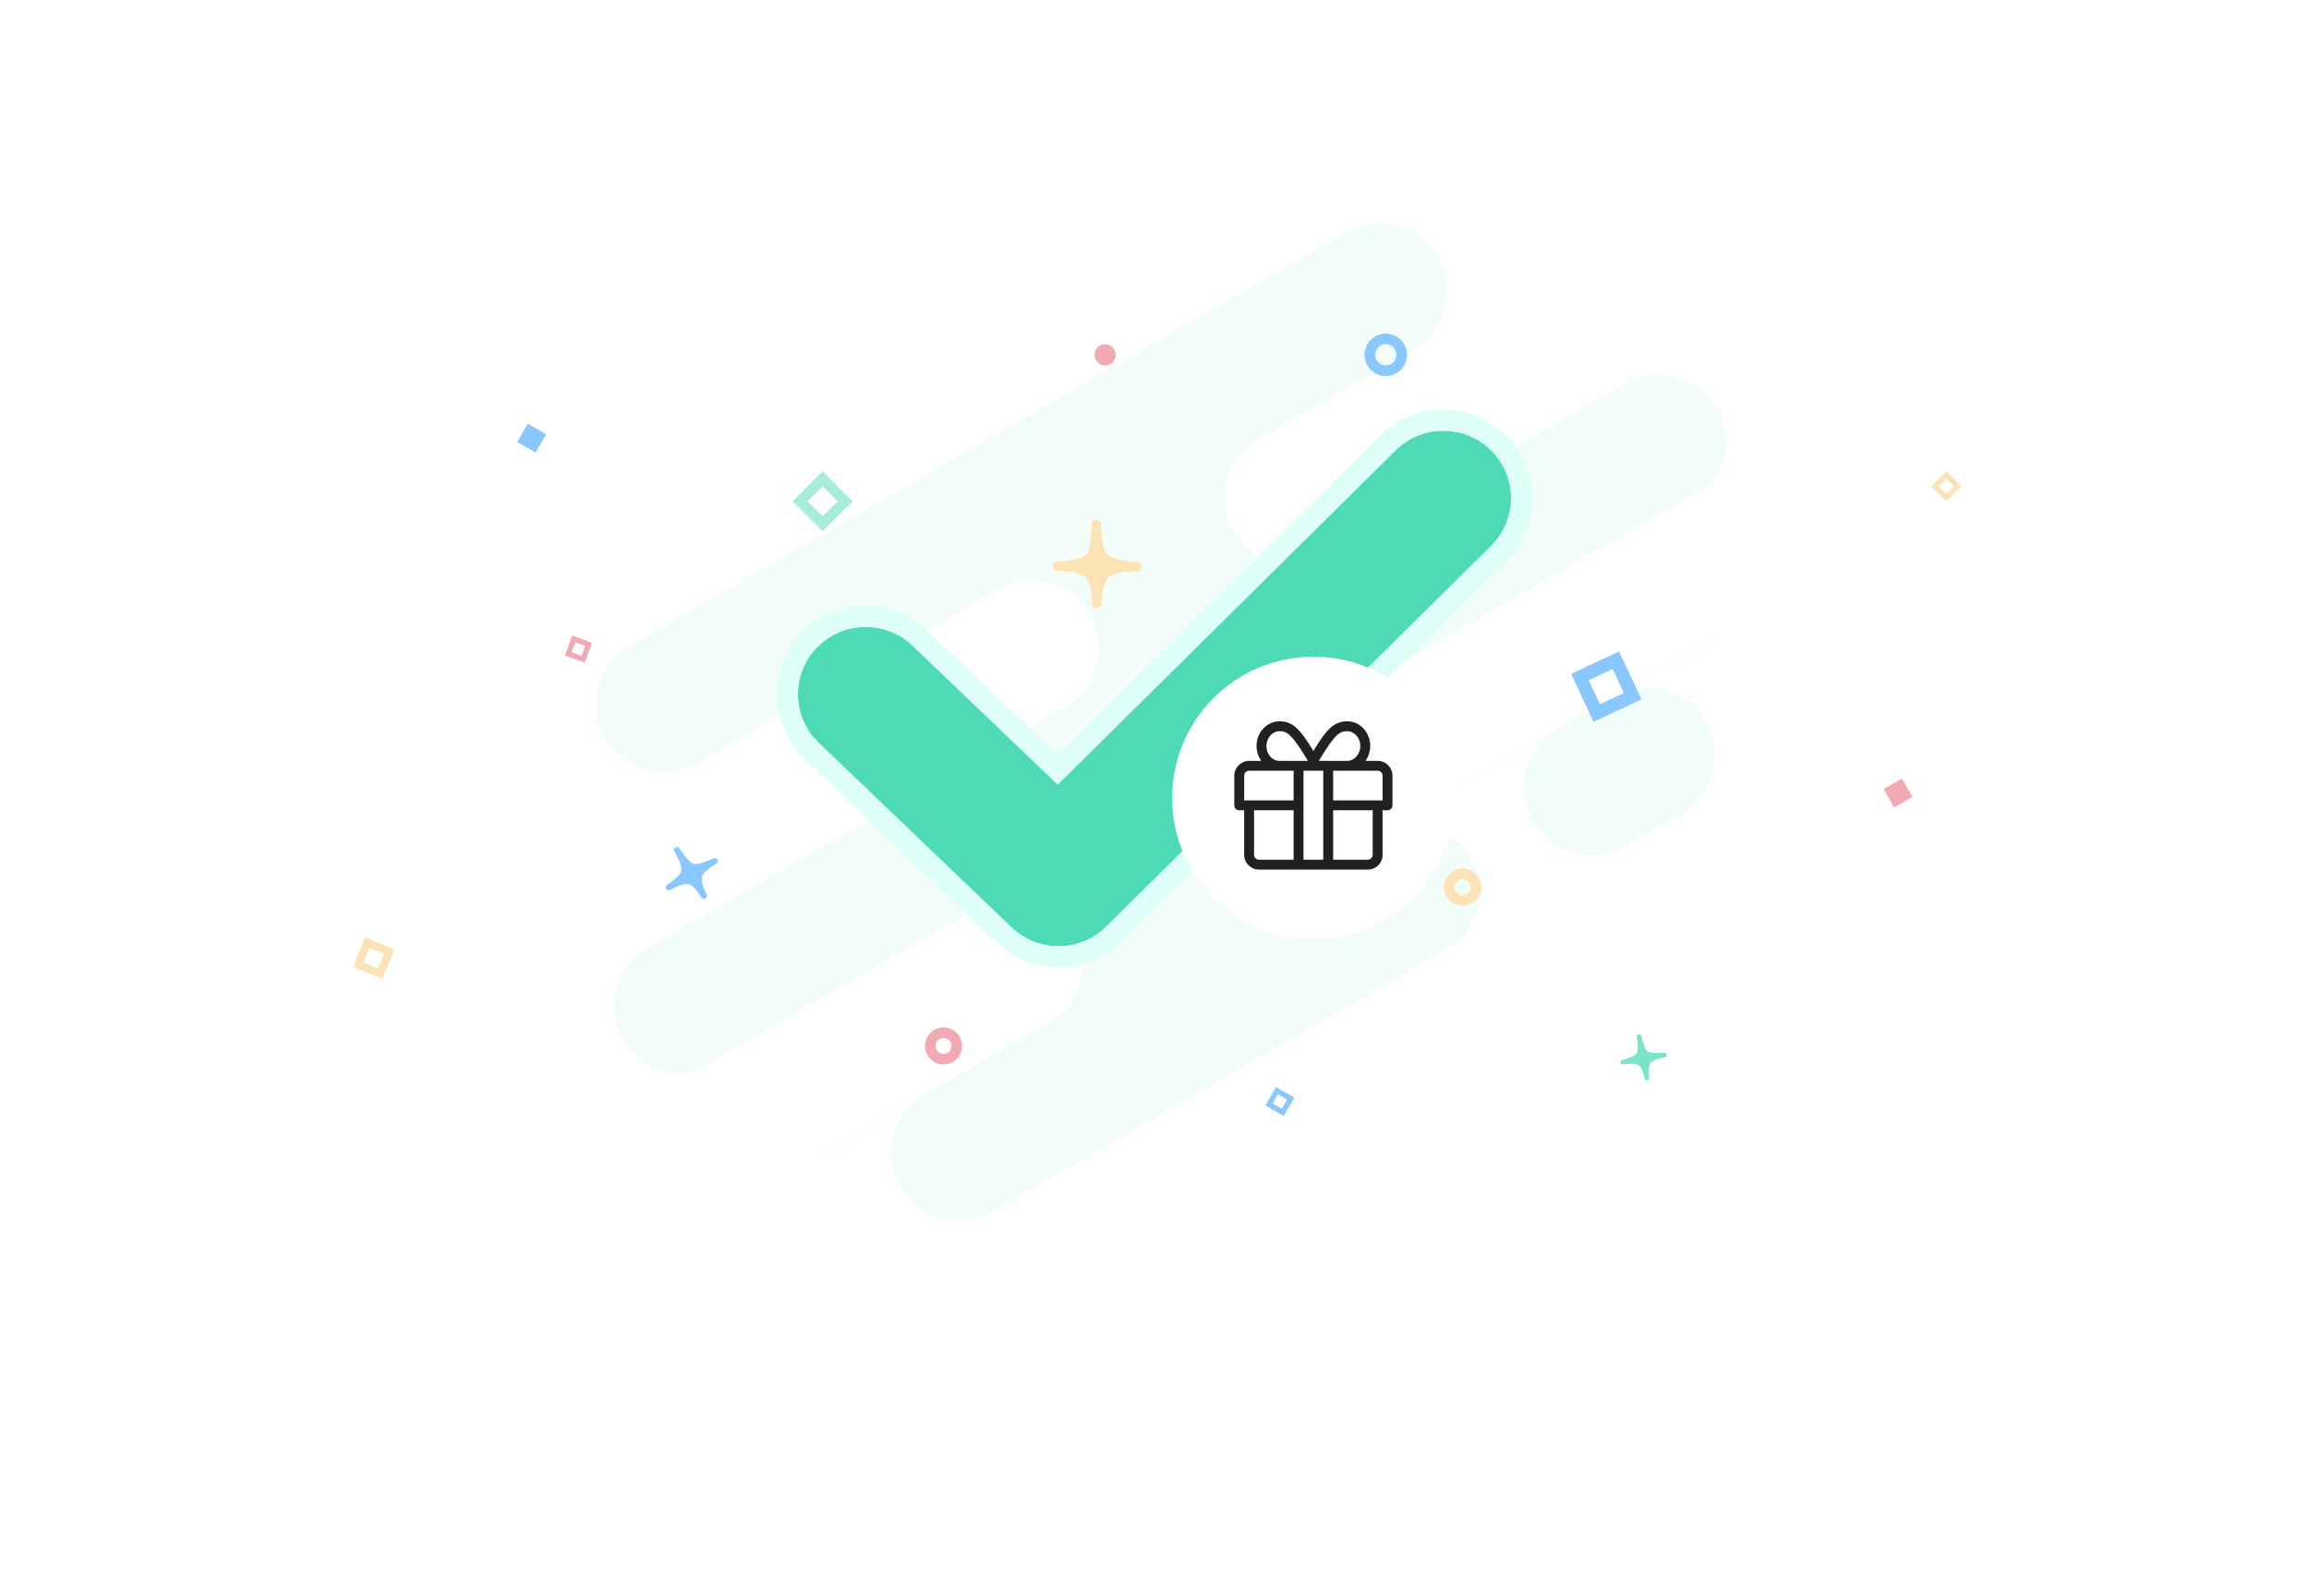 <svg width="327" height="226" viewBox="0 0 327 226" fill="none" xmlns="http://www.w3.org/2000/svg">
<path d="M117.418 162.933C112.844 165.573 106.994 164.003 104.351 159.426C101.709 154.849 103.274 148.998 107.848 146.357L232.221 74.55C236.795 71.909 242.645 73.479 245.287 78.057C247.93 82.634 246.365 88.485 241.791 91.126L117.418 162.933Z" fill="#D3F6ED" fill-opacity="0.3"/>
<path d="M230.143 119.835C225.569 122.475 219.719 120.906 217.076 116.328C214.434 111.751 215.999 105.9 220.573 103.259L228.52 98.671C233.094 96.031 238.944 97.6 241.586 102.178C244.229 106.755 242.664 112.606 238.09 115.247L230.143 119.835Z" fill="#D3F6ED" fill-opacity="0.3"/>
<path d="M101.309 150.782C96.735 153.423 90.885 151.853 88.243 147.276C85.6 142.698 87.166 136.847 91.739 134.207L230.087 54.332C234.66 51.691 240.51 53.261 243.153 57.838C245.796 62.415 244.23 68.266 239.657 70.907L101.309 150.782Z" fill="#D3F6ED" fill-opacity="0.3"/>
<path d="M140.509 171.585C135.935 174.225 130.085 172.656 127.443 168.078C124.8 163.501 126.366 157.65 130.939 155.009L195.242 117.884C199.815 115.244 205.665 116.814 208.308 121.391C210.951 125.968 209.385 131.819 204.811 134.46L140.509 171.585Z" fill="#D3F6ED" fill-opacity="0.3"/>
<path d="M108.302 124.644C103.728 127.285 97.878 125.715 95.236 121.138C92.593 116.561 94.159 110.709 98.732 108.069L200.21 49.48C204.784 46.84 210.634 48.41 213.276 52.987C215.919 57.564 214.354 63.415 209.78 66.056L108.302 124.644Z" fill="#D3F6ED" fill-opacity="0.3"/>
<path d="M98.732 108.069C94.159 110.709 88.309 109.139 85.666 104.562C83.023 99.985 84.589 94.134 89.162 91.493L190.64 32.905C195.214 30.264 201.064 31.834 203.707 36.411C206.349 40.989 204.784 46.84 200.21 49.48L98.732 108.069Z" fill="#D3F6ED" fill-opacity="0.3"/>
<path d="M49.358 158.675C44.785 161.316 38.934 159.746 36.292 155.169C33.649 150.592 35.215 144.741 39.788 142.1L141.266 83.512C145.84 80.871 151.69 82.441 154.333 87.018C156.975 91.595 155.41 97.447 150.836 100.087L49.358 158.675Z" fill="white"/>
<path d="M187.706 78.8C183.132 81.441 177.282 79.871 174.639 75.294C171.997 70.717 173.562 64.866 178.136 62.225L279.614 3.637C284.188 0.996 290.037 2.566 292.68 7.143C295.323 11.72 293.757 17.572 289.184 20.212L187.706 78.8Z" fill="white"/>
<path d="M187.934 122.103C183.361 124.744 177.511 123.174 174.868 118.597C172.226 114.02 173.791 108.168 178.365 105.528L279.843 46.939C284.416 44.299 290.266 45.869 292.909 50.446C295.552 55.023 293.986 60.874 289.412 63.515L187.934 122.103Z" fill="white"/>
<path d="M47.151 203.384C42.578 206.025 36.728 204.455 34.085 199.878C31.442 195.301 33.008 189.45 37.581 186.809L139.059 128.221C143.633 125.58 149.483 127.15 152.126 131.727C154.768 136.304 153.203 142.155 148.629 144.796L47.151 203.384Z" fill="white"/>
<g filter="url(#filter0_d)">
<path d="M197.633 63.778C201.391 60.06 207.468 60.076 211.207 63.814C214.945 67.551 214.929 73.595 211.171 77.312L156.67 131.222C152.969 134.883 147.006 134.932 143.245 131.332L115.942 105.202C112.123 101.546 112.007 95.504 115.683 91.705C119.359 87.907 125.435 87.791 129.254 91.447L149.79 111.102L197.633 63.778Z" fill="#4ED9B7"/>
<path d="M212.267 62.753C207.945 58.432 200.923 58.413 196.578 62.711L149.773 109.009L130.292 90.363C125.876 86.138 118.855 86.271 114.605 90.662C110.35 95.058 110.485 102.055 114.905 106.285L142.208 132.416C146.555 136.577 153.447 136.521 157.725 132.289L212.225 78.379C216.575 74.076 216.594 67.078 212.267 62.753Z" stroke="#DDFFF7" stroke-width="3"/>
</g>
<g filter="url(#filter1_d)">
<path d="M95.884 120.396C96.799 121.825 97.549 122.614 98.134 122.761C98.719 122.909 99.746 122.634 101.217 121.936C99.91 122.722 99.169 123.422 98.995 124.038C98.82 124.654 99.049 125.596 99.682 126.863C98.967 125.657 98.292 124.974 97.658 124.814C97.023 124.654 96.04 124.937 94.709 125.664C95.995 124.808 96.723 124.081 96.892 123.481C97.062 122.882 96.726 121.853 95.884 120.396Z" fill="#88C8FF" stroke="#88C8FF" stroke-width="0.864" stroke-linecap="round" stroke-linejoin="round"/>
<path d="M232.127 146.785C232.424 148.109 232.772 148.907 233.171 149.178C233.57 149.45 234.418 149.524 235.715 149.402C234.517 149.635 233.769 149.959 233.469 150.374C233.169 150.789 233.084 151.56 233.213 152.686C233.005 151.583 232.685 150.885 232.252 150.591C231.818 150.297 231.002 150.241 229.802 150.424C231.003 150.132 231.749 149.784 232.041 149.38C232.333 148.976 232.361 148.111 232.127 146.785Z" fill="#7AE3C9" stroke="#7AE3C9" stroke-width="0.648" stroke-linecap="round" stroke-linejoin="round"/>
<path d="M155.227 74.25C155.344 76.793 155.727 78.38 156.376 79.01C157.025 79.641 158.566 80.054 161 80.251C158.713 80.291 157.225 80.646 156.536 81.315C155.848 81.984 155.439 83.379 155.311 85.5C155.287 83.397 154.922 82.004 154.218 81.32C153.514 80.635 152.025 80.267 149.75 80.213C152.062 80.065 153.553 79.666 154.223 79.015C154.894 78.364 155.228 76.775 155.227 74.25Z" fill="#FCE3B5" stroke="#FCE3B5" stroke-width="1.296" stroke-linecap="round" stroke-linejoin="round"/>
<path fill-rule="evenodd" clip-rule="evenodd" d="M133.625 150C134.661 150 135.5 149.161 135.5 148.125C135.5 147.089 134.661 146.25 133.625 146.25C132.589 146.25 131.75 147.089 131.75 148.125C131.75 149.161 132.589 150 133.625 150Z" stroke="#F3A9B3" stroke-width="1.5"/>
<path fill-rule="evenodd" clip-rule="evenodd" d="M207.125 127.5C208.161 127.5 209 126.661 209 125.625C209 124.589 208.161 123.75 207.125 123.75C206.089 123.75 205.25 124.589 205.25 125.625C205.25 126.661 206.089 127.5 207.125 127.5Z" stroke="#FCE3B5" stroke-width="1.5"/>
<path fill-rule="evenodd" clip-rule="evenodd" d="M196.25 52.5C197.493 52.5 198.5 51.493 198.5 50.25C198.5 49.007 197.493 48 196.25 48C195.007 48 194 49.007 194 50.25C194 51.493 195.007 52.5 196.25 52.5Z" stroke="#88C8FF" stroke-width="1.5"/>
<path fill-rule="evenodd" clip-rule="evenodd" d="M156.5 51C156.914 51 157.25 50.664 157.25 50.25C157.25 49.836 156.914 49.5 156.5 49.5C156.086 49.5 155.75 49.836 155.75 50.25C155.75 50.664 156.086 51 156.5 51Z" stroke="#F3A9B3" stroke-width="1.5"/>
<rect x="116.493" y="67.811" width="4.5" height="4.5" transform="rotate(45 116.493 67.811)" stroke="#A7ECDB" stroke-width="1.5"/>
<rect x="180.838" y="154.463" width="2.25" height="2.25" transform="rotate(30 180.838 154.463)" stroke="#88C8FF" stroke-width="0.75"/>
<rect x="275.621" y="67.28" width="2.25" height="2.25" transform="rotate(45 275.621 67.28)" stroke="#FCE3B5" stroke-width="0.75"/>
<rect x="81.25" y="90.481" width="2.25" height="2.25" transform="rotate(20 81.25 90.481)" stroke="#F3A9B3" stroke-width="0.75"/>
<rect x="75.025" y="61.025" width="1.5" height="1.5" transform="rotate(30 75.025 61.025)" stroke="#88C8FF" stroke-width="1.5"/>
<rect x="267.775" y="112.025" width="1.5" height="1.5" transform="rotate(-30 267.775 112.025)" stroke="#F3A9B3" stroke-width="1.5"/>
<rect x="51.996" y="133.482" width="3.375" height="3.375" transform="rotate(22 51.996 133.482)" stroke="#FCE3B5" stroke-width="1.125"/>
<rect x="228.844" y="93.496" width="5.625" height="5.625" transform="rotate(65 228.844 93.496)" stroke="#88C8FF" stroke-width="1.875"/>
</g>
<g filter="url(#filter2_d)">
<path fill-rule="evenodd" clip-rule="evenodd" d="M186 133C197.046 133 206 124.046 206 113C206 101.954 197.046 93 186 93C174.954 93 166 101.954 166 113C166 124.046 174.954 133 186 133Z" fill="white"/>
</g>
<path fill-rule="evenodd" clip-rule="evenodd" d="M193.394 107.75H195.1C196.281 107.75 197.2 108.713 197.2 109.85V114.05C197.2 114.444 196.894 114.75 196.5 114.75H195.8V121.05C195.8 122.231 194.881 123.15 193.7 123.15H178.3C177.162 123.15 176.2 122.231 176.2 121.05V114.75H175.5C175.106 114.75 174.8 114.444 174.8 114.05V109.85C174.8 108.713 175.762 107.75 176.9 107.75H178.606C178.212 107.181 177.95 106.438 177.95 105.65C177.95 103.725 179.394 102.15 181.231 102.15C183.069 102.15 184.119 103.244 186 106.35C187.881 103.244 188.931 102.15 190.812 102.15C192.606 102.15 194.05 103.725 194.05 105.65C194.05 106.438 193.787 107.181 193.394 107.75ZM190.769 103.55C189.762 103.55 189.062 103.944 186.875 107.575L186.787 107.75H190.812C191.819 107.75 192.65 106.788 192.65 105.65C192.65 104.513 191.819 103.55 190.769 103.55ZM181.231 103.55C182.237 103.55 182.937 103.944 185.125 107.575L185.212 107.75H181.187C180.181 107.75 179.35 106.831 179.35 105.65C179.35 104.513 180.181 103.55 181.231 103.55ZM178.3 121.75H183.2V114.75H177.6V121.05C177.6 121.444 177.906 121.75 178.3 121.75ZM183.2 113.35H176.2V109.85C176.2 109.456 176.506 109.15 176.9 109.15H183.2V113.35ZM184.6 121.75H187.4V109.15H184.6V121.75ZM194.4 121.05C194.4 121.444 194.094 121.75 193.7 121.75H188.8V114.75H194.4V121.05ZM188.8 113.35H195.8V109.85C195.8 109.456 195.494 109.15 195.1 109.15H188.8V113.35Z" fill="black" fill-opacity="0.87"/>
<defs>
<filter id="filter0_d" x="96" y="44" width="135" height="107" filterUnits="userSpaceOnUse" color-interpolation-filters="sRGB">
<feFlood flood-opacity="0" result="BackgroundImageFix"/>
<feColorMatrix in="SourceAlpha" type="matrix" values="0 0 0 0 0 0 0 0 0 0 0 0 0 0 0 0 0 0 127 0" result="hardAlpha"/>
<feOffset/>
<feGaussianBlur stdDeviation="7"/>
<feColorMatrix type="matrix" values="0 0 0 0 0.478 0 0 0 0 0.89 0 0 0 0 0.788 0 0 0 0.4 0"/>
<feBlend mode="normal" in2="BackgroundImageFix" result="effect1_dropShadow"/>
<feBlend mode="normal" in="SourceGraphic" in2="effect1_dropShadow" result="shape"/>
</filter>
<filter id="filter1_d" x="36" y="33.25" width="255.743" height="138.799" filterUnits="userSpaceOnUse" color-interpolation-filters="sRGB">
<feFlood flood-opacity="0" result="BackgroundImageFix"/>
<feColorMatrix in="SourceAlpha" type="matrix" values="0 0 0 0 0 0 0 0 0 0 0 0 0 0 0 0 0 0 127 0" result="hardAlpha"/>
<feOffset/>
<feGaussianBlur stdDeviation="7"/>
<feColorMatrix type="matrix" values="0 0 0 0 0.733 0 0 0 0 0.859 0 0 0 0 0.827 0 0 0 0.5 0"/>
<feBlend mode="normal" in2="BackgroundImageFix" result="effect1_dropShadow"/>
<feBlend mode="normal" in="SourceGraphic" in2="effect1_dropShadow" result="shape"/>
</filter>
<filter id="filter2_d" x="142" y="69" width="88" height="88" filterUnits="userSpaceOnUse" color-interpolation-filters="sRGB">
<feFlood flood-opacity="0" result="BackgroundImageFix"/>
<feColorMatrix in="SourceAlpha" type="matrix" values="0 0 0 0 0 0 0 0 0 0 0 0 0 0 0 0 0 0 127 0" result="hardAlpha"/>
<feOffset/>
<feGaussianBlur stdDeviation="12"/>
<feColorMatrix type="matrix" values="0 0 0 0 0 0 0 0 0 0 0 0 0 0 0 0 0 0 0.15 0"/>
<feBlend mode="normal" in2="BackgroundImageFix" result="effect1_dropShadow"/>
<feBlend mode="normal" in="SourceGraphic" in2="effect1_dropShadow" result="shape"/>
</filter>
</defs>
</svg>

